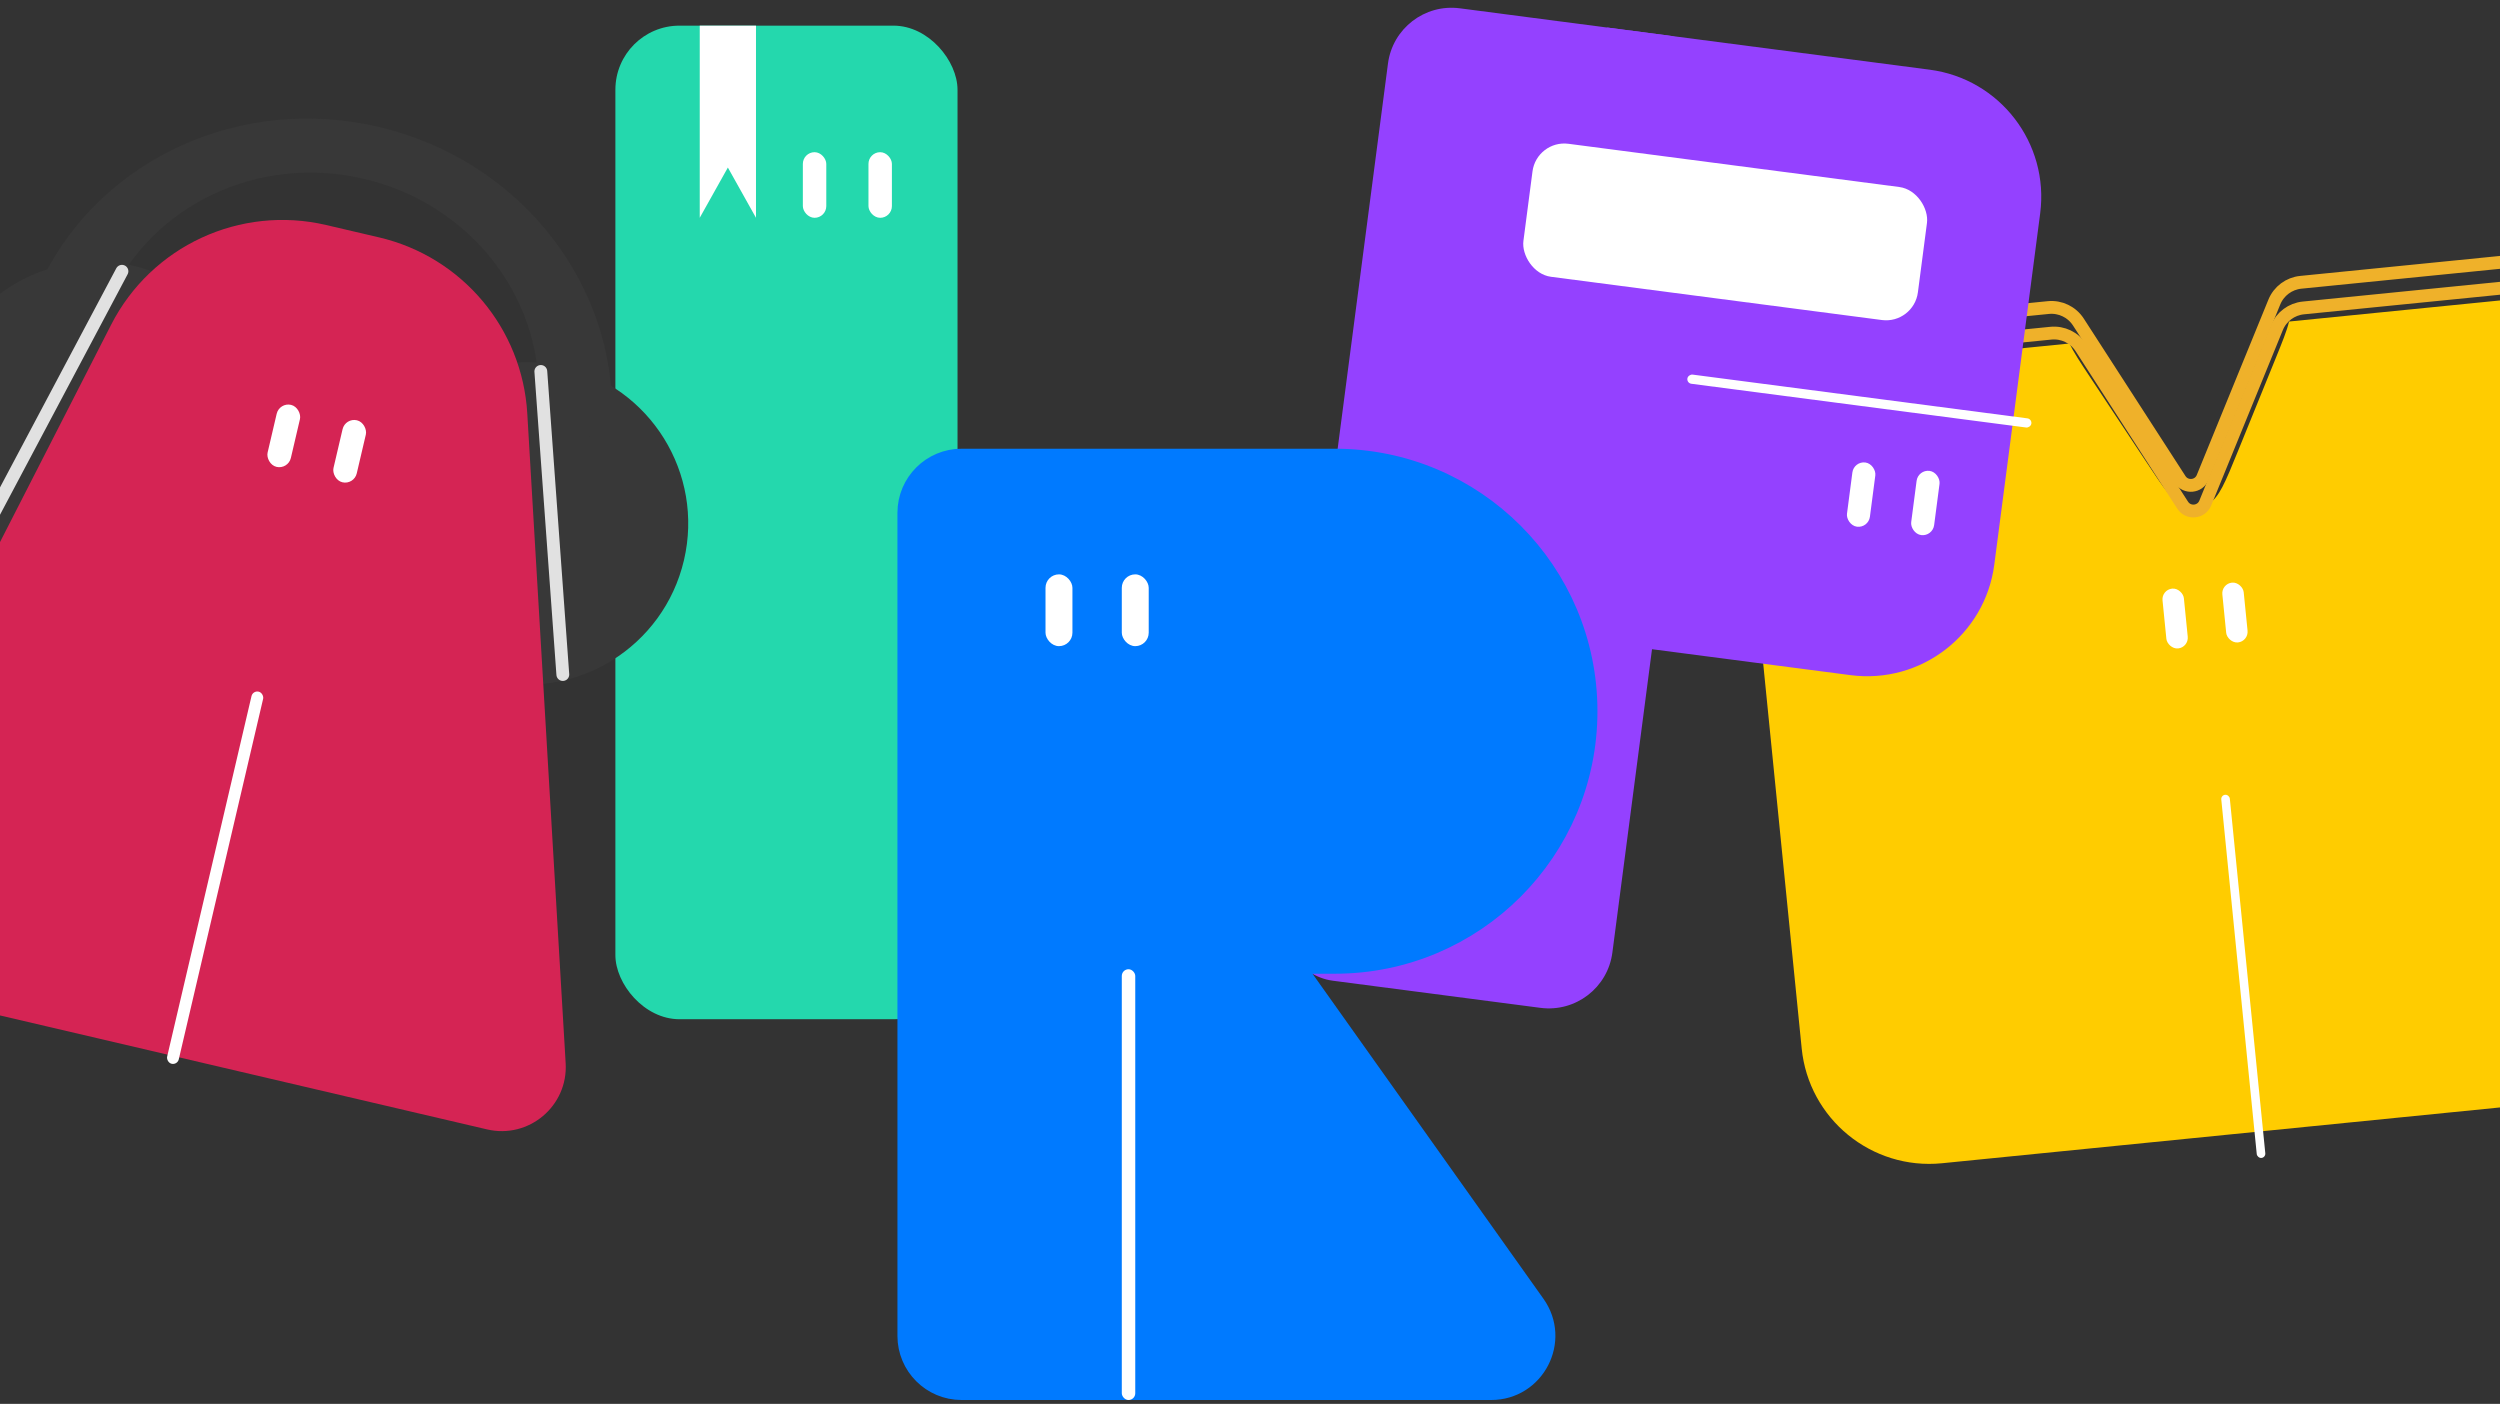 <svg width="390" height="219" viewBox="0 0 390 219" fill="none" xmlns="http://www.w3.org/2000/svg">
<rect x="0" y="0" width="390" height="219" fill="#333333" stroke="none"/>
<rect x="96" y="4" width="53.373" height="155" rx="10" fill="#24D8AD"/>
<rect x="125.245" y="23.741" width="3.656" height="10.236" rx="1.828" fill="white"/>
<rect x="135.481" y="23.741" width="3.656" height="10.236" rx="1.828" fill="white"/>
<path fill-rule="evenodd" clip-rule="evenodd" d="M117.934 4H109.16V33.976H117.934V33.976H109.16L113.547 26.136L117.934 33.976V4Z" fill="white"/>
<circle cx="15.09" cy="65.952" r="25.151" transform="rotate(13.169 15.09 65.952)" fill="#383838"/>
<circle cx="82.209" cy="81.657" r="25.151" transform="rotate(13.169 82.209 81.657)" fill="#383838"/>
<path d="M17.337 50.658C23.615 38.379 37.455 31.961 50.883 35.103L59.141 37.035C72.069 40.06 81.471 51.223 82.254 64.477L88.243 165.86C88.637 172.536 82.494 177.711 75.982 176.187L-21.275 153.43C-27.6 151.95 -30.858 144.926 -27.9 139.141L17.337 50.658Z" fill="#D52454"/>
<rect x="39.446" y="107.686" width="1.863" height="59.617" rx="0.932" transform="rotate(13.169 39.446 107.686)" fill="white"/>
<rect x="43.587" y="62.734" width="3.726" height="9.936" rx="1.863" transform="rotate(13.169 43.587 62.734)" fill="white"/>
<rect x="53.866" y="65.139" width="3.726" height="9.936" rx="1.863" transform="rotate(13.169 53.866 65.139)" fill="white"/>
<path fill-rule="evenodd" clip-rule="evenodd" d="M84.033 61.442C83.993 64.549 85.865 67.525 88.891 68.232C92.229 69.014 95.549 66.734 95.487 63.306C95.122 43.146 80.467 24.805 59.043 19.792C37.475 14.746 16.061 24.849 6.89 42.983C5.442 45.847 7.279 49.136 10.404 49.868C13.236 50.53 16.044 48.815 17.272 46.178C23.862 32.025 40.248 24.031 56.755 27.894C73.136 31.727 84.23 45.971 84.033 61.442Z" fill="#383838"/>
<path d="M19.025 42.318L-2.651 83.167" stroke="#E1E1E1" stroke-width="2" stroke-linecap="round"/>
<path d="M87.8 105.227L84.368 57.944" stroke="#E1E1E1" stroke-width="2" stroke-linecap="round"/>
<path fill-rule="evenodd" clip-rule="evenodd" d="M344.504 78.574C346.137 77.725 347.141 75.255 349.148 70.314L354.962 56.002C356.019 53.401 356.763 51.568 357.095 50.16L389.992 46.87C400.983 45.771 410.784 53.789 411.883 64.78L420.369 149.623C421.469 160.614 413.45 170.415 402.459 171.514L302.956 181.466C291.965 182.566 282.164 174.547 281.064 163.556L272.578 78.713C271.479 67.723 279.498 57.922 290.489 56.822L322.846 53.586C323.45 54.9 324.543 56.549 326.094 58.89L334.627 71.766L334.628 71.766C337.573 76.212 339.046 78.434 340.815 78.943C342.047 79.297 343.367 79.165 344.504 78.574Z" fill="#FFCC00"/>
<path d="M410.674 52.691V52.691C410.139 47.339 405.366 43.433 400.013 43.969L383.018 45.669L359.325 48.038C357.483 48.222 355.894 49.409 355.194 51.123L344.023 78.476C343.412 79.973 341.369 80.163 340.492 78.804L324.631 54.241C323.613 52.665 321.799 51.792 319.933 51.978L296.019 54.37L280.092 55.963C274.739 56.499 270.834 61.272 271.369 66.625V66.625" stroke="#EFB12A" stroke-width="2" stroke-linecap="round"/>
<path d="M410.274 48.692V48.692C409.739 43.339 404.966 39.434 399.613 39.969L382.618 41.669L358.925 44.039C357.083 44.223 355.494 45.41 354.794 47.124L343.623 74.476C343.012 75.974 340.969 76.164 340.092 74.805L324.23 50.242C323.213 48.666 321.399 47.792 319.532 47.979L295.619 50.371L279.692 51.964C274.339 52.499 270.434 57.273 270.969 62.625V62.625" stroke="#EFB12A" stroke-width="2" stroke-linecap="round"/>
<rect x="346.453" y="124.051" width="1.34" height="56.938" rx="0.67" transform="rotate(-5.712 346.453 124.051)" fill="white"/>
<rect x="337.187" y="91.991" width="3.349" height="9.378" rx="1.675" transform="rotate(-5.712 337.187 91.991)" fill="white"/>
<rect x="346.519" y="91.057" width="3.349" height="9.378" rx="1.675" transform="rotate(-5.712 346.519 91.057)" fill="white"/>
<rect x="217.819" width="52.679" height="152.985" rx="10" transform="rotate(7.444 217.819 0)" fill="#9441FF"/>
<path d="M250.734 4.3L301.027 10.871C311.979 12.302 319.698 22.341 318.267 33.293L311.109 88.083C309.678 99.035 299.639 106.754 288.686 105.323L238.394 98.753L250.734 4.3Z" fill="#9441FF"/>
<rect x="289.205" y="71.914" width="3.608" height="10.103" rx="1.804" transform="rotate(7.444 289.205 71.914)" fill="white"/>
<rect x="299.223" y="73.223" width="3.608" height="10.103" rx="1.804" transform="rotate(7.444 299.223 73.223)" fill="white"/>
<rect x="263.136" y="59.775" width="1.443" height="54.122" rx="0.722" transform="rotate(-82.556 263.136 59.775)" fill="white"/>
<rect x="239.717" y="21.783" width="62.06" height="20.927" rx="5" transform="rotate(7.444 239.717 21.783)" fill="white"/>
<path d="M204.75 149.9H200.876L203.12 153.058L239.149 203.766C242.913 209.063 239.125 216.4 232.628 216.4H150C145.582 216.4 142 212.818 142 208.4V80C142 75.582 145.582 72 150 72H208.25C229.761 72 247.2 89.439 247.2 110.95C247.2 132.461 229.761 149.9 208.25 149.9H204.75Z" fill="#007AFF" stroke="#007AFF" stroke-width="4"/>
<rect x="175" y="151.2" width="2.1" height="67.2" rx="1.05" fill="white"/>
<rect x="163.1" y="89.6" width="4.2" height="11.2" rx="2.1" fill="white"/>
<rect x="175" y="89.6" width="4.2" height="11.2" rx="2.1" fill="white"/>
</svg>
